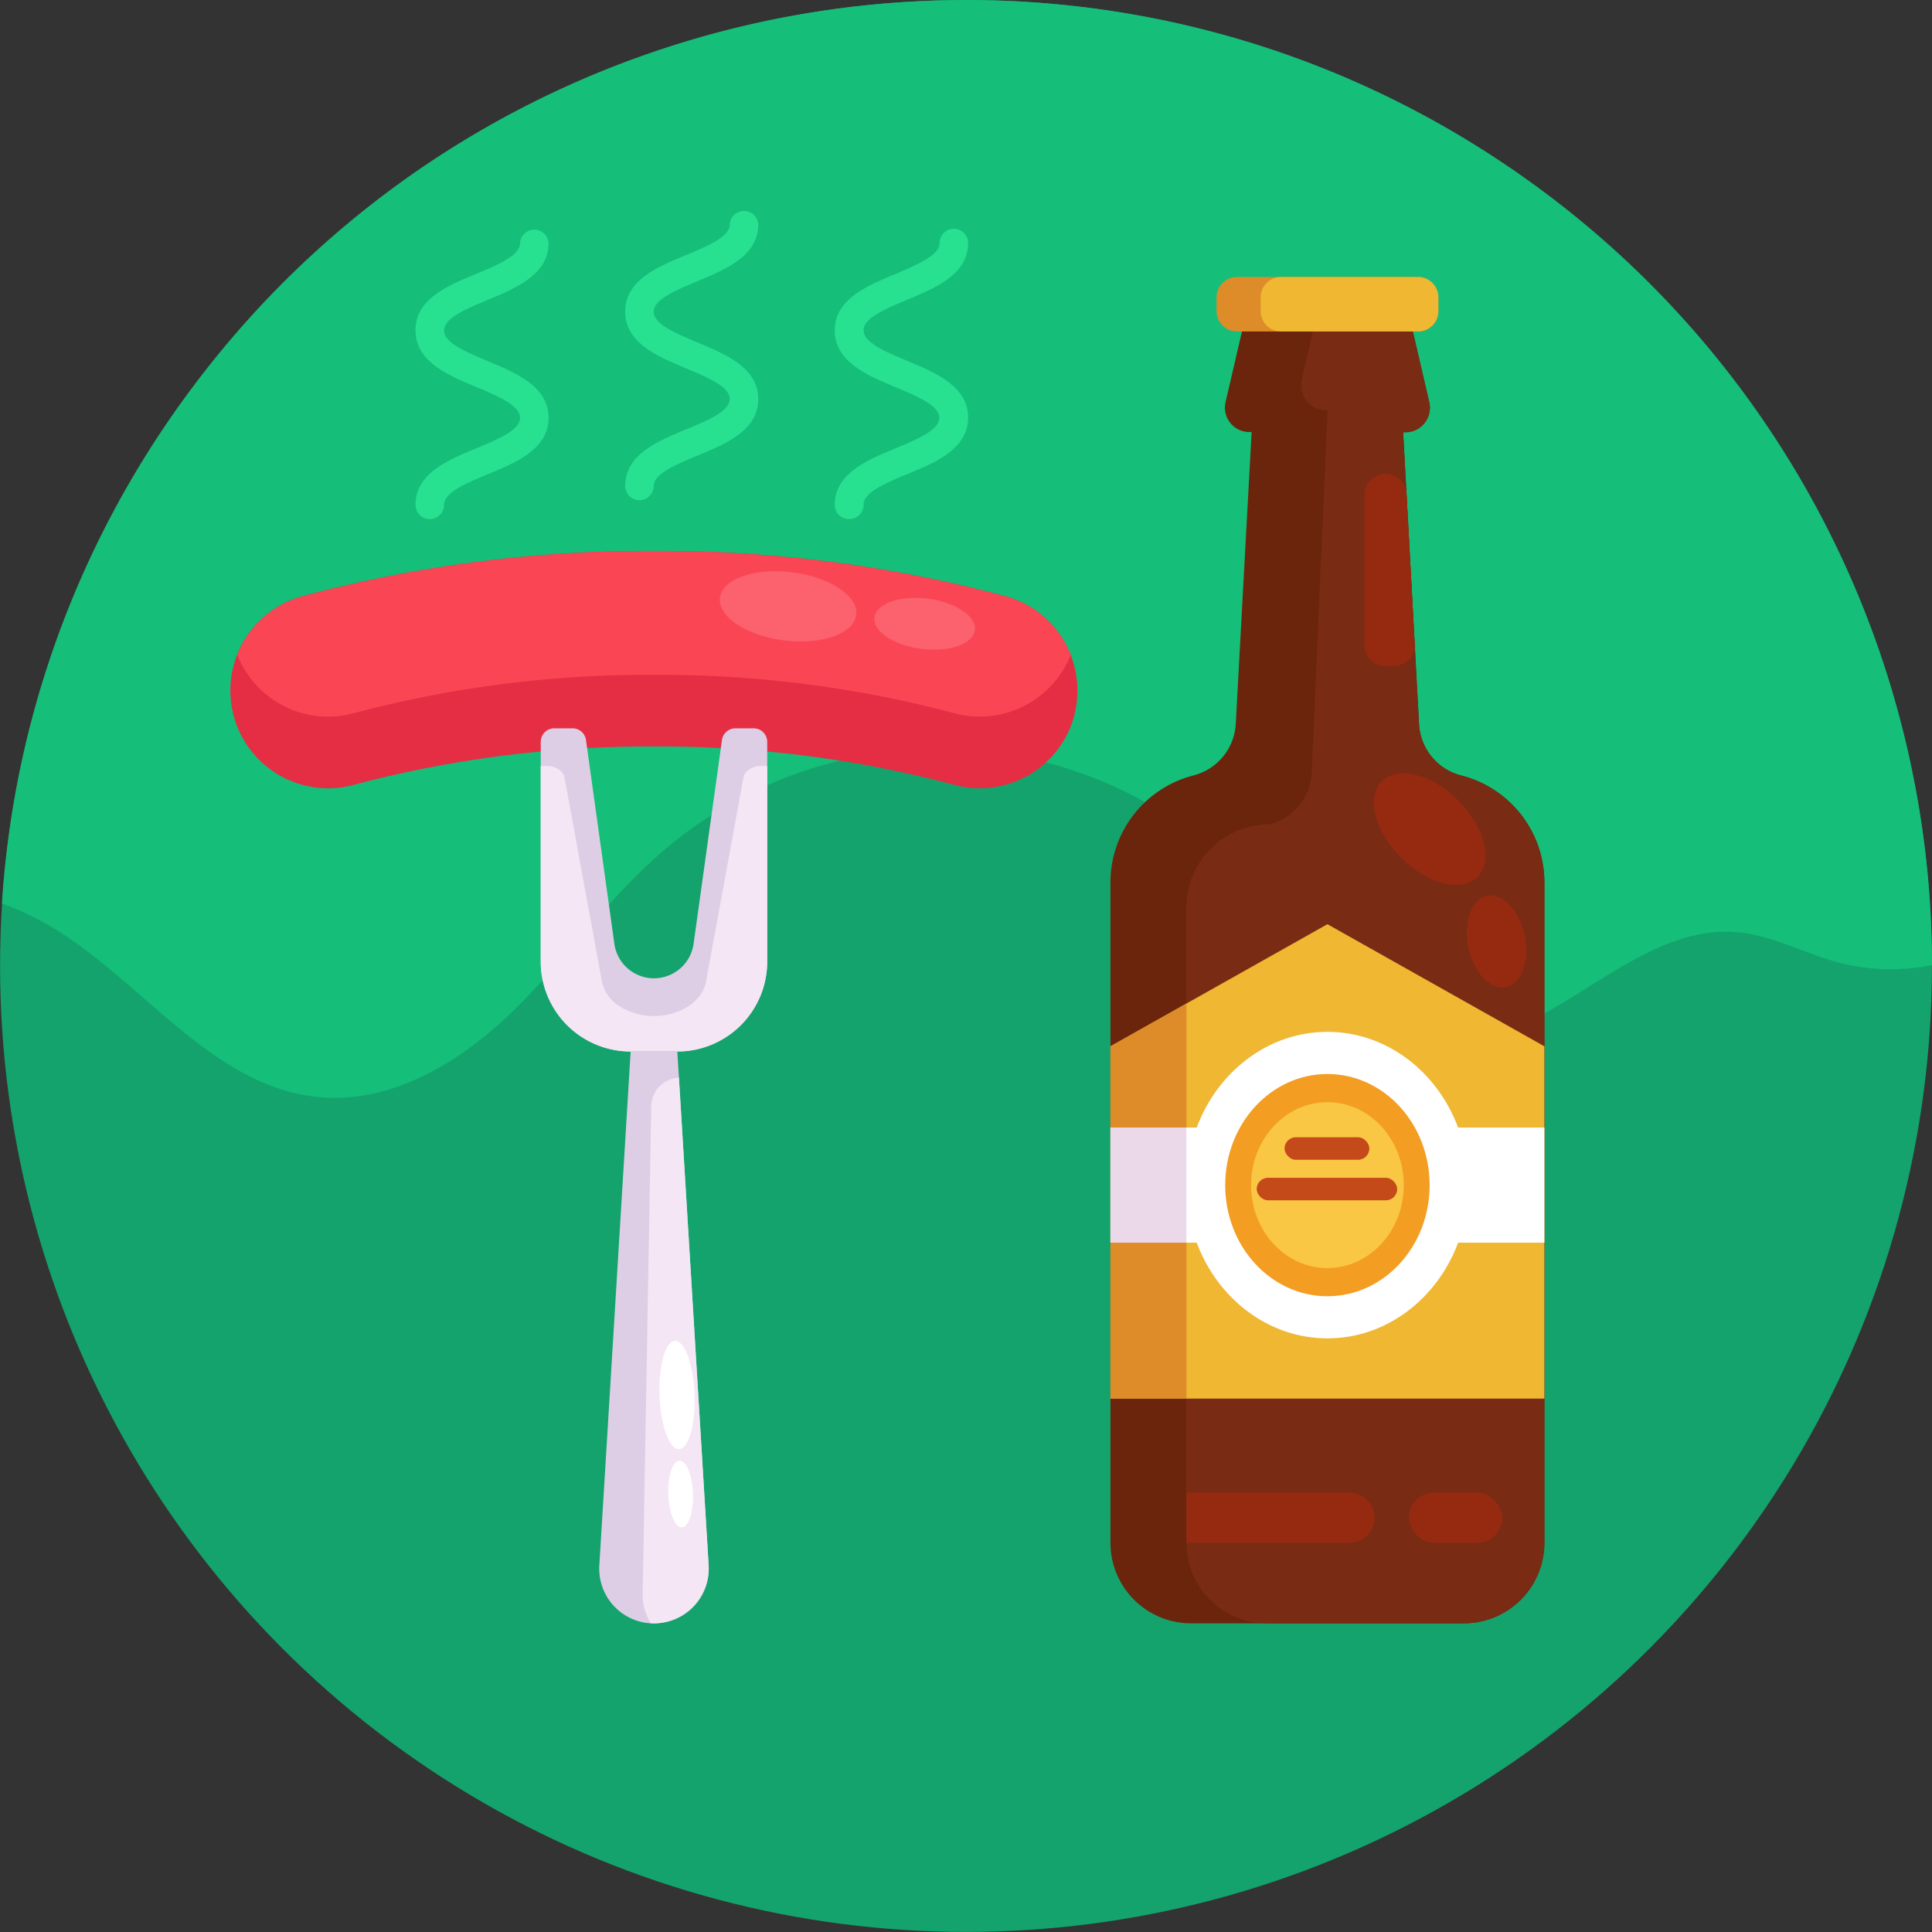 <svg id="Icons" xmlns="http://www.w3.org/2000/svg" viewBox="0 0 512 512"><rect x="0" y="0" width="512" height="512" fill="#333333" stroke="none"/><defs><style>.cls-5{fill:#dd8c29}.cls-6{fill:#efb732}.cls-7{fill:#962a11}.cls-8{fill:#fff}.cls-12{fill:#c44a1a}.cls-15{fill:#fb626e}.cls-16{fill:#decee5}.cls-17{fill:#f4e6f4}.cls-18{fill:#27e090}</style></defs><circle cx="256" cy="256" r="255.98" style="fill:#14a36d"/><path d="M512 255.76A255.63 255.63 0 0 0 408.56 50.44C295-33.81 134.69-10.08 50.44 103.44a254.76 254.76 0 0 0-49.93 136 76.89 76.89 0 0 1 14.24 6.88c23.84 14.74 42 41.9 69.91 44.44 19.15 1.75 37.29-9.24 51.1-22.62s24.87-29.51 39.4-42.12a112.53 112.53 0 0 1 157.7 10c14.17 15.89 26.53 37.44 47.68 40 28.75 3.44 51.22-31.63 80-28.95 9.3.87 17.72 5.66 26.73 8a54.5 54.5 0 0 0 24.73.69z" style="fill:#15be79"/><path d="M409.28 233.87v175A21.33 21.33 0 0 1 388 430.2h-72.38a21.34 21.34 0 0 1-21.34-21.34v-175a29.26 29.26 0 0 1 22-28.36 14.93 14.93 0 0 0 11.21-13.65l4.2-77.35h-.59a6.48 6.48 0 0 1-6.3-8l4.35-18.72a6.48 6.48 0 0 1 6.3-5h32.65a6.49 6.49 0 0 1 6.31 5l4.35 18.72a6.49 6.49 0 0 1-6.31 8h-.6l4.21 77.35a14.87 14.87 0 0 0 11.21 13.65 29.25 29.25 0 0 1 22.01 28.37z" style="fill:#6b250c"/><path d="M409.28 233.87v175A21.33 21.33 0 0 1 388 430.2h-52.27a21.34 21.34 0 0 1-21.32-21.34V240.47a22 22 0 0 1 22-22 14.92 14.92 0 0 0 11.21-13.65l4.19-95.82a.25.25 0 0 0-.25-.24 6.73 6.73 0 0 1-6.56-8.26l4.1-17.63h19a6.49 6.49 0 0 1 6.31 5l4.35 18.72a6.49 6.49 0 0 1-6.31 8h-.6l4.21 77.35a14.87 14.87 0 0 0 11.21 13.65 29.25 29.25 0 0 1 22.01 28.28z" style="fill:#7a2b13"/><path class="cls-5" d="M381.18 78.82v3.62a5.39 5.39 0 0 1-5.39 5.4h-48a5.4 5.4 0 0 1-5.4-5.4v-3.62a5.4 5.4 0 0 1 5.4-5.41h48a5.39 5.39 0 0 1 5.39 5.41z"/><path class="cls-6" d="M381.18 78.82v3.62a5.39 5.39 0 0 1-5.39 5.4h-36.32a5.39 5.39 0 0 1-5.39-5.4v-3.62a5.39 5.39 0 0 1 5.39-5.41h36.32a5.39 5.39 0 0 1 5.39 5.41z"/><ellipse class="cls-7" cx="378.88" cy="219.71" rx="10.72" ry="17.94" transform="rotate(-45 378.878 219.713)"/><ellipse class="cls-7" cx="396.58" cy="249.53" rx="7.62" ry="12.34" transform="rotate(-11.78 396.445 249.466)"/><path class="cls-7" d="M314.41 395.55h43.2a6.65 6.65 0 0 1 6.65 6.65 6.65 6.65 0 0 1-6.65 6.65h-43.2v-13.3z"/><rect class="cls-7" x="373.39" y="395.55" width="24.71" height="13.31" rx="6.65"/><path class="cls-7" d="M367.19 125.57a5.57 5.57 0 0 1 5.56 5.27l2.16 39.78a5.57 5.57 0 0 1-5.56 5.88h-2.16a5.57 5.57 0 0 1-5.57-5.57v-39.79a5.57 5.57 0 0 1 5.57-5.57z"/><path class="cls-6" d="M409.28 277.28v93.37h-115v-93.37l20.13-11.33 37.37-21.03 57.5 32.36z"/><path class="cls-5" d="M314.41 265.95v104.7h-20.13v-93.37l20.13-11.33z"/><path class="cls-8" d="M409.28 298.82h-22.86c-5.55-14.88-19-25.37-34.64-25.37s-29.09 10.49-34.64 25.37h-22.86v30.5h22.86c5.55 14.87 19 25.36 34.64 25.36s29.09-10.49 34.64-25.36h22.86z"/><path style="fill:#ebd9ea" d="M294.28 298.82h20.13v30.5h-20.13z"/><ellipse cx="351.78" cy="314.07" rx="27.09" ry="29.45" style="fill:#f39e22"/><ellipse cx="351.78" cy="314.07" rx="20.23" ry="21.98" style="fill:#f9c744"/><rect class="cls-12" x="340.42" y="301.39" width="22.47" height="5.96" rx="2.98"/><rect class="cls-12" x="333.04" y="312.13" width="37.23" height="5.96" rx="2.98"/><path d="M284.66 189.75A25.91 25.91 0 0 1 252.9 208a304.3 304.3 0 0 0-79.5-10.17A304.64 304.64 0 0 0 93.73 208a25.88 25.88 0 0 1-13.56-50 355.93 355.93 0 0 1 93.23-12 355.83 355.83 0 0 1 93 12 25.9 25.9 0 0 1 18.23 31.74z" style="fill:#e52e44"/><path d="M283.75 173.51A25.9 25.9 0 0 1 252.9 189a304.3 304.3 0 0 0-79.5-10.17A304.64 304.64 0 0 0 93.73 189a25.84 25.84 0 0 1-30.85-15.49 25.81 25.81 0 0 1 17.29-15.49 355.93 355.93 0 0 1 93.23-12 355.83 355.83 0 0 1 93 12 25.81 25.81 0 0 1 17.35 15.49z" style="fill:#fa4654"/><ellipse class="cls-15" cx="208.85" cy="160.69" rx="9.09" ry="18.19" transform="rotate(-82.74 208.853 160.688)"/><ellipse class="cls-15" cx="245.03" cy="165.3" rx="6.7" ry="13.41" transform="rotate(-82.74 245.037 165.296)"/><path class="cls-16" d="M203.32 196.61v58.2a23.83 23.83 0 0 1-23.83 23.83h-12.36a23.83 23.83 0 0 1-23.83-23.83v-58.2a3.6 3.6 0 0 1 3.6-3.6h4.82a3.6 3.6 0 0 1 3.57 3.1l7.52 54a10.6 10.6 0 0 0 21 0l7.52-54a3.6 3.6 0 0 1 3.57-3.1h4.82a3.6 3.6 0 0 1 3.6 3.6z"/><path class="cls-17" d="M203.32 203v51.84a23.83 23.83 0 0 1-23.83 23.83h-12.36a23.83 23.83 0 0 1-23.83-23.83V203h1.63c2.36 0 4.36 1.32 4.68 3.1l9.9 54a10.18 10.18 0 0 0 4.65 6.54 16.73 16.73 0 0 0 9.15 2.6c7 0 12.84-3.89 13.8-9.14l9.9-54c.32-1.78 2.32-3.1 4.68-3.1z"/><path class="cls-16" d="M187.82 415.71a14.51 14.51 0 0 1-14.51 14.49h-.85a14.5 14.5 0 0 1-13.63-15.35l8.3-136.18h12.36l.43 6.95 7.87 129.23c.02.27.03.57.03.86z"/><path class="cls-17" d="M187.82 415.71a14.52 14.52 0 0 1-15.35 14.47 14.38 14.38 0 0 1-2.16-7.86l2.27-129.19a7.68 7.68 0 0 1 7.35-7.53l7.87 129.23c.01.29.02.59.02.88z"/><ellipse class="cls-8" cx="179.4" cy="369.71" rx="4.64" ry="14.37" transform="rotate(-2.1 179.076 369.239)"/><ellipse class="cls-8" cx="180.36" cy="395.94" rx="3.28" ry="8.83" transform="rotate(-2.1 180.233 395.458)"/><path class="cls-18" d="M113.89 137.57a3.79 3.79 0 0 1-3.78-3.79c0-8.3 8.59-11.88 16.18-15 5.66-2.36 11.52-4.8 11.52-8.06s-5.81-5.72-11.52-8.13c-7.59-3.17-16.18-6.75-16.18-15.06s8.59-11.89 16.18-15c5.66-2.37 11.52-4.82 11.52-8.08a3.79 3.79 0 0 1 7.57 0c0 8.3-8.6 11.89-16.18 15.06-5.66 2.36-11.52 4.81-11.52 8.07s5.85 5.71 11.52 8.08c7.58 3.16 16.18 6.75 16.18 15.06s-8.6 11.88-16.18 15c-5.67 2.36-11.52 4.81-11.52 8.06a3.79 3.79 0 0 1-3.79 3.79zM169.46 132.57a3.79 3.79 0 0 1-3.78-3.79c0-8.3 8.59-11.88 16.17-15 5.67-2.36 11.53-4.8 11.53-8.06s-5.86-5.71-11.53-8.08c-7.58-3.17-16.17-6.75-16.17-15.06s8.59-11.89 16.17-15c5.67-2.37 11.53-4.82 11.53-8.08a3.79 3.79 0 0 1 7.57 0c0 8.3-8.6 11.89-16.18 15.06-5.67 2.36-11.53 4.81-11.53 8.07s5.86 5.71 11.53 8.08c7.58 3.16 16.18 6.75 16.18 15.06s-8.6 11.88-16.18 15c-5.67 2.36-11.53 4.81-11.53 8.06a3.79 3.79 0 0 1-3.78 3.74zM225 137.57a3.79 3.79 0 0 1-3.79-3.79c0-8.3 8.6-11.88 16.18-15 5.67-2.36 11.53-4.8 11.53-8.06s-5.86-5.71-11.53-8.08c-7.58-3.17-16.18-6.75-16.18-15.06s8.6-11.89 16.18-15c5.7-2.47 11.61-4.92 11.61-8.18a3.78 3.78 0 0 1 7.56 0c0 8.3-8.59 11.89-16.17 15.06-5.67 2.36-11.53 4.81-11.53 8.07s5.86 5.71 11.53 8.08c7.58 3.16 16.17 6.75 16.17 15.06s-8.59 11.88-16.17 15c-5.67 2.36-11.53 4.81-11.53 8.06a3.79 3.79 0 0 1-3.86 3.84z"/></svg>